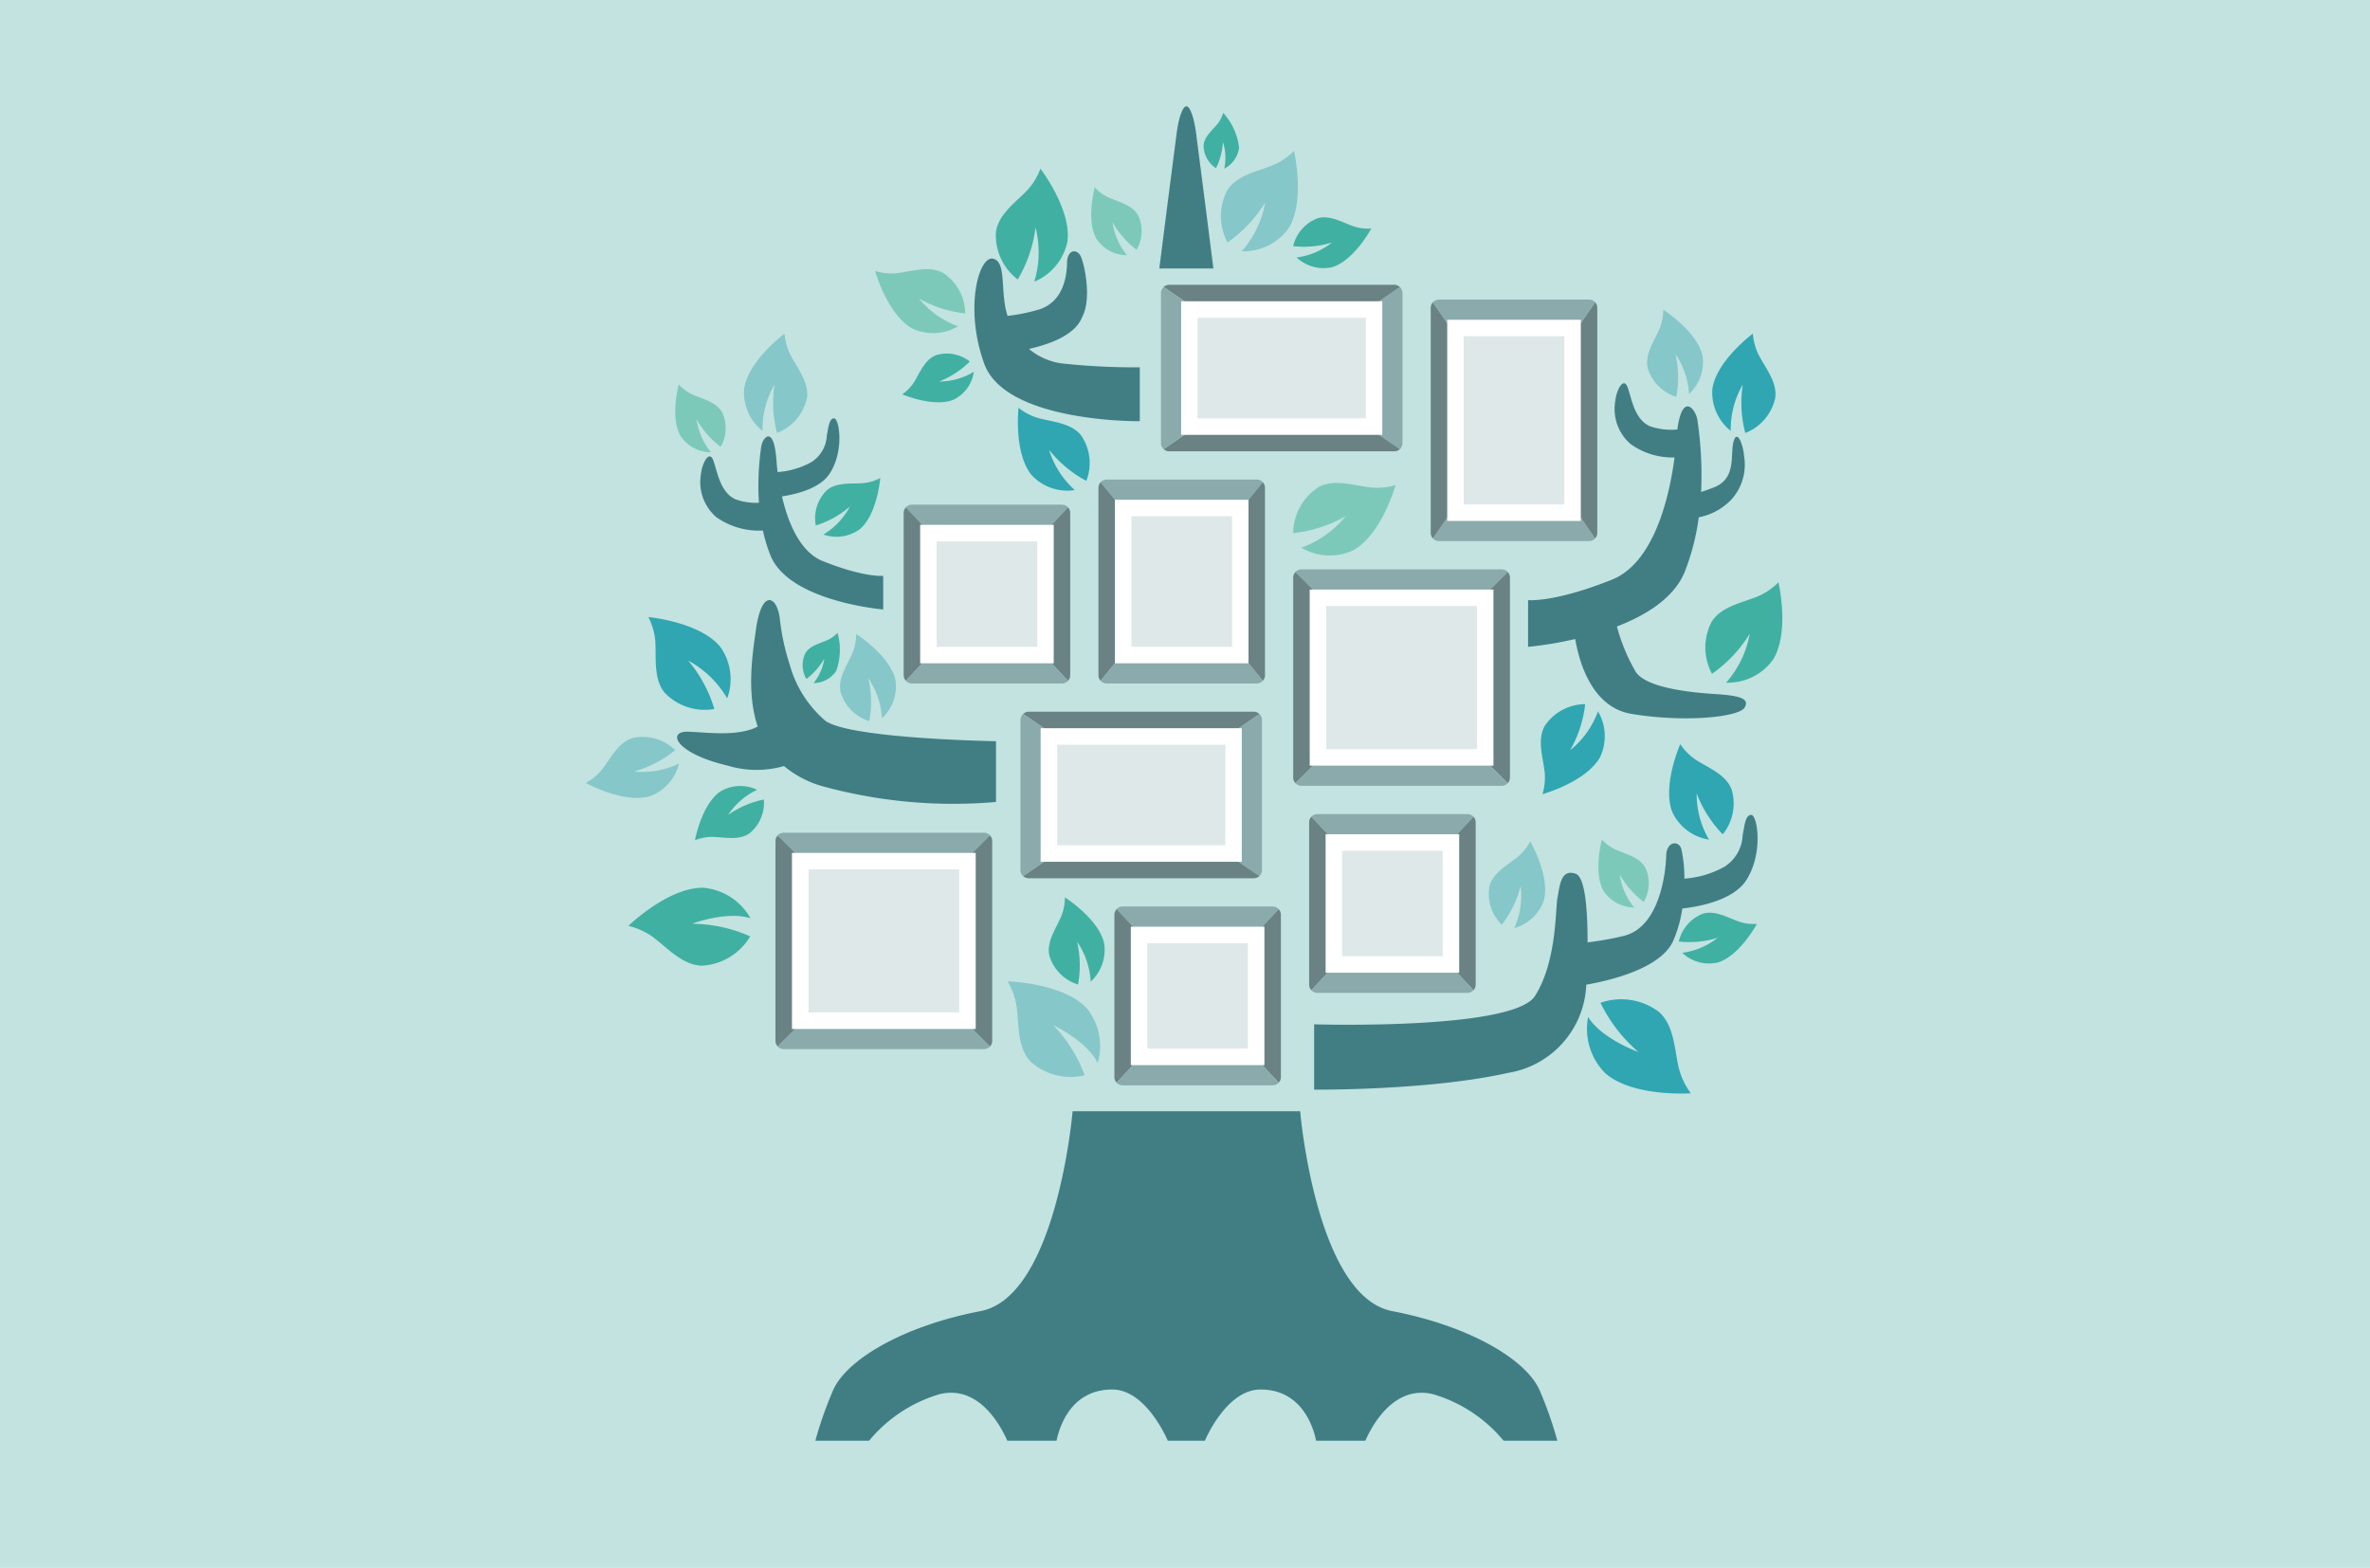 <svg xmlns="http://www.w3.org/2000/svg" width="178" height="117.754" viewBox="0 0 178 117.754">
  <g id="_2766758_397568-PCQ7Y2-131" data-name="2766758_397568-PCQ7Y2-131" transform="translate(60.247 0.001)">
    <g id="BACKGROUND_1" transform="translate(-60.247 -0.001)">
      <rect id="Rectángulo_402230" data-name="Rectángulo 402230" width="178" height="117.754" transform="translate(0 0)" fill="#c2e3e0"/>
    </g>
    <g id="OBJECTS" transform="translate(-16.247 7.985)">
      <g id="Grupo_1101603" data-name="Grupo 1101603">
        <g id="Grupo_1101601" data-name="Grupo 1101601" transform="translate(14.243 13.403)">
          <g id="Grupo_1101584" data-name="Grupo 1101584" transform="translate(24.256 14.628)">
            <g id="Grupo_1101583" data-name="Grupo 1101583">
              <path id="Trazado_874557" data-name="Trazado 874557" d="M234.834,153.138a.618.618,0,0,0-.455-.2H223.108a.619.619,0,0,0-.455.2l6.09,7.457Z" transform="translate(-222.489 -152.937)" fill="#8aaaac"/>
              <path id="Trazado_874558" data-name="Trazado 874558" d="M222.122,153.792a.616.616,0,0,0-.164.418v14.078a.617.617,0,0,0,.164.418l6.09-7.457Z" transform="translate(-221.958 -153.591)" fill="#6a8284"/>
              <path id="Trazado_874559" data-name="Trazado 874559" d="M254.77,154.209a.62.62,0,0,0-.164-.418l-6.09,7.457,6.09,7.457a.618.618,0,0,0,.164-.418Z" transform="translate(-242.261 -153.59)" fill="#6a8284"/>
              <path id="Trazado_874560" data-name="Trazado 874560" d="M222.653,192.912a.619.619,0,0,0,.455.2h11.271a.619.619,0,0,0,.455-.2l-6.09-7.457Z" transform="translate(-222.489 -177.797)" fill="#8aaaac"/>
            </g>
            <rect id="Rectángulo_402231" data-name="Rectángulo 402231" width="10.032" height="12.282" transform="translate(1.238 1.517)" fill="#fff"/>
            <rect id="Rectángulo_402232" data-name="Rectángulo 402232" width="7.555" height="9.805" transform="translate(2.477 2.756)" fill="#dee8e8"/>
          </g>
          <g id="Grupo_1101586" data-name="Grupo 1101586" transform="translate(38.885 21.373)">
            <g id="Grupo_1101585" data-name="Grupo 1101585">
              <path id="Trazado_874561" data-name="Trazado 874561" d="M300.718,181.776a.618.618,0,0,0-.455-.2H285.224a.619.619,0,0,0-.455.2l7.974,7.928Z" transform="translate(-284.606 -181.575)" fill="#8aaaac"/>
              <path id="Trazado_874562" data-name="Trazado 874562" d="M284.239,182.43a.616.616,0,0,0-.164.418v15.02a.616.616,0,0,0,.164.418l7.974-7.928Z" transform="translate(-284.075 -182.229)" fill="#6a8284"/>
              <path id="Trazado_874563" data-name="Trazado 874563" d="M326.77,182.848a.62.62,0,0,0-.164-.418l-7.974,7.928,7.974,7.928a.619.619,0,0,0,.164-.418Z" transform="translate(-310.493 -182.229)" fill="#6a8284"/>
              <path id="Trazado_874564" data-name="Trazado 874564" d="M284.77,224.022a.621.621,0,0,0,.455.2h15.039a.619.619,0,0,0,.455-.2l-7.974-7.928Z" transform="translate(-284.606 -207.965)" fill="#8aaaac"/>
            </g>
            <rect id="Rectángulo_402233" data-name="Rectángulo 402233" width="13.8" height="13.225" transform="translate(1.238 1.517)" fill="#fff"/>
            <rect id="Rectángulo_402234" data-name="Rectángulo 402234" width="11.323" height="10.747" transform="translate(2.477 2.756)" fill="#dee8e8"/>
          </g>
          <g id="Grupo_1101588" data-name="Grupo 1101588" transform="translate(0 41.151)">
            <g id="Grupo_1101587" data-name="Grupo 1101587">
              <path id="Trazado_874565" data-name="Trazado 874565" d="M135.605,265.758a.618.618,0,0,0-.455-.2H120.111a.619.619,0,0,0-.455.2l7.974,7.928Z" transform="translate(-119.492 -265.557)" fill="#8aaaac"/>
              <path id="Trazado_874566" data-name="Trazado 874566" d="M119.125,266.412a.616.616,0,0,0-.164.418v15.02a.616.616,0,0,0,.164.418l7.974-7.929Z" transform="translate(-118.961 -266.211)" fill="#6a8284"/>
              <path id="Trazado_874567" data-name="Trazado 874567" d="M161.657,266.83a.62.62,0,0,0-.164-.418l-7.974,7.928,7.974,7.929a.619.619,0,0,0,.164-.418Z" transform="translate(-145.38 -266.211)" fill="#6a8284"/>
              <path id="Trazado_874568" data-name="Trazado 874568" d="M119.656,308a.62.62,0,0,0,.455.2H135.15a.62.62,0,0,0,.455-.2l-7.974-7.929Z" transform="translate(-119.492 -291.946)" fill="#8aaaac"/>
            </g>
            <rect id="Rectángulo_402235" data-name="Rectángulo 402235" width="13.8" height="13.225" transform="translate(1.238 1.517)" fill="#fff"/>
            <rect id="Rectángulo_402236" data-name="Rectángulo 402236" width="11.323" height="10.747" transform="translate(2.477 2.756)" fill="#dee8e8"/>
          </g>
          <g id="Grupo_1101590" data-name="Grupo 1101590" transform="translate(9.628 16.513)">
            <g id="Grupo_1101589" data-name="Grupo 1101589">
              <path id="Trazado_874569" data-name="Trazado 874569" d="M172.718,161.138a.618.618,0,0,0-.455-.2H160.992a.619.619,0,0,0-.455.2l6.09,6.515Z" transform="translate(-160.373 -160.937)" fill="#8aaaac"/>
              <path id="Trazado_874570" data-name="Trazado 874570" d="M160.006,161.792a.616.616,0,0,0-.164.418V174.4a.616.616,0,0,0,.164.418l6.09-6.515Z" transform="translate(-159.842 -161.591)" fill="#6a8284"/>
              <path id="Trazado_874571" data-name="Trazado 874571" d="M192.654,162.209a.62.62,0,0,0-.164-.418l-6.09,6.515,6.09,6.515a.619.619,0,0,0,.164-.418Z" transform="translate(-180.145 -161.59)" fill="#6a8284"/>
              <path id="Trazado_874572" data-name="Trazado 874572" d="M160.537,195.97a.62.62,0,0,0,.455.2h11.271a.62.62,0,0,0,.455-.2l-6.09-6.515Z" transform="translate(-160.373 -182.739)" fill="#8aaaac"/>
            </g>
            <rect id="Rectángulo_402237" data-name="Rectángulo 402237" width="10.032" height="10.398" transform="translate(1.238 1.517)" fill="#fff"/>
            <rect id="Rectángulo_402238" data-name="Rectángulo 402238" width="7.555" height="7.921" transform="translate(2.477 2.756)" fill="#dee8e8"/>
          </g>
          <g id="Grupo_1101592" data-name="Grupo 1101592" transform="translate(40.08 39.751)">
            <g id="Grupo_1101591" data-name="Grupo 1101591">
              <path id="Trazado_874573" data-name="Trazado 874573" d="M302.023,259.814a.618.618,0,0,0-.455-.2H290.3a.619.619,0,0,0-.455.2l6.09,6.515Z" transform="translate(-289.679 -259.613)" fill="#8aaaac"/>
              <path id="Trazado_874574" data-name="Trazado 874574" d="M289.312,260.468a.616.616,0,0,0-.164.418V273.08a.616.616,0,0,0,.164.418l6.09-6.515Z" transform="translate(-289.148 -260.267)" fill="#6a8284"/>
              <path id="Trazado_874575" data-name="Trazado 874575" d="M321.96,260.886a.619.619,0,0,0-.164-.418l-6.09,6.515,6.09,6.515a.619.619,0,0,0,.164-.418Z" transform="translate(-309.451 -260.267)" fill="#6a8284"/>
              <path id="Trazado_874576" data-name="Trazado 874576" d="M289.843,294.646a.619.619,0,0,0,.455.2h11.271a.62.62,0,0,0,.455-.2l-6.09-6.515Z" transform="translate(-289.679 -281.415)" fill="#8aaaac"/>
            </g>
            <rect id="Rectángulo_402239" data-name="Rectángulo 402239" width="10.032" height="10.398" transform="translate(1.238 1.517)" fill="#fff"/>
            <rect id="Rectángulo_402240" data-name="Rectángulo 402240" width="7.555" height="7.921" transform="translate(2.477 2.756)" fill="#dee8e8"/>
          </g>
          <g id="Grupo_1101594" data-name="Grupo 1101594" transform="translate(25.451 46.693)">
            <g id="Grupo_1101593" data-name="Grupo 1101593">
              <path id="Trazado_874577" data-name="Trazado 874577" d="M239.907,289.291a.618.618,0,0,0-.455-.2H228.181a.619.619,0,0,0-.455.2l6.09,6.515Z" transform="translate(-227.563 -289.09)" fill="#8aaaac"/>
              <path id="Trazado_874578" data-name="Trazado 874578" d="M227.2,289.945a.616.616,0,0,0-.164.418v12.194a.616.616,0,0,0,.164.418l6.09-6.515Z" transform="translate(-227.032 -289.744)" fill="#6a8284"/>
              <path id="Trazado_874579" data-name="Trazado 874579" d="M259.843,290.364a.619.619,0,0,0-.164-.418l-6.09,6.515,6.09,6.515a.619.619,0,0,0,.164-.418Z" transform="translate(-247.334 -289.744)" fill="#6a8284"/>
              <path id="Trazado_874580" data-name="Trazado 874580" d="M227.727,324.123a.62.62,0,0,0,.455.2h11.271a.62.62,0,0,0,.455-.2l-6.09-6.515Z" transform="translate(-227.563 -310.892)" fill="#8aaaac"/>
            </g>
            <rect id="Rectángulo_402241" data-name="Rectángulo 402241" width="10.032" height="10.398" transform="translate(1.238 1.517)" fill="#fff"/>
            <rect id="Rectángulo_402242" data-name="Rectángulo 402242" width="7.555" height="7.921" transform="translate(2.477 2.756)" fill="#dee8e8"/>
          </g>
          <g id="Grupo_1101596" data-name="Grupo 1101596" transform="translate(18.397 32.065)">
            <g id="Grupo_1101595" data-name="Grupo 1101595">
              <path id="Trazado_874581" data-name="Trazado 874581" d="M244.467,239.851a.618.618,0,0,0,.2-.455V228.125a.619.619,0,0,0-.2-.455l-8.87,6.09Z" transform="translate(-226.525 -227.506)" fill="#8aaaac"/>
              <path id="Trazado_874582" data-name="Trazado 874582" d="M215.672,227.139a.616.616,0,0,0-.418-.164h-16.9a.617.617,0,0,0-.418.164l8.87,6.09Z" transform="translate(-197.731 -226.975)" fill="#6a8284"/>
              <path id="Trazado_874583" data-name="Trazado 874583" d="M215.253,259.787a.62.62,0,0,0,.418-.164l-8.87-6.09-8.87,6.09a.62.62,0,0,0,.418.164Z" transform="translate(-197.73 -247.278)" fill="#6a8284"/>
              <path id="Trazado_874584" data-name="Trazado 874584" d="M197.278,227.67a.62.62,0,0,0-.2.455V239.4a.62.62,0,0,0,.2.455l8.87-6.09Z" transform="translate(-197.077 -227.506)" fill="#8aaaac"/>
            </g>
            <rect id="Rectángulo_402243" data-name="Rectángulo 402243" width="15.108" height="10.032" transform="translate(1.517 1.238)" fill="#fff"/>
            <rect id="Rectángulo_402244" data-name="Rectángulo 402244" width="12.631" height="7.555" transform="translate(2.756 2.477)" fill="#dee8e8"/>
          </g>
          <g id="Grupo_1101598" data-name="Grupo 1101598" transform="translate(49.212 1.11)">
            <g id="Grupo_1101597" data-name="Grupo 1101597">
              <path id="Trazado_874585" data-name="Trazado 874585" d="M328.621,142.926a.618.618,0,0,0,.455.2h11.271a.618.618,0,0,0,.455-.2l-6.09-8.87Z" transform="translate(-328.457 -124.985)" fill="#8aaaac"/>
              <path id="Trazado_874586" data-name="Trazado 874586" d="M360.573,114.132a.615.615,0,0,0,.164-.418V96.81a.615.615,0,0,0-.164-.418l-6.09,8.87Z" transform="translate(-348.228 -96.191)" fill="#6a8284"/>
              <path id="Trazado_874587" data-name="Trazado 874587" d="M327.924,113.714a.62.62,0,0,0,.164.418l6.09-8.87-6.09-8.87a.62.62,0,0,0-.164.418Z" transform="translate(-327.924 -96.19)" fill="#6a8284"/>
              <path id="Trazado_874588" data-name="Trazado 874588" d="M340.8,95.738a.62.62,0,0,0-.455-.2H329.076a.62.62,0,0,0-.455.2l6.09,8.87Z" transform="translate(-328.457 -95.537)" fill="#8aaaac"/>
            </g>
            <rect id="Rectángulo_402245" data-name="Rectángulo 402245" width="10.033" height="15.109" transform="translate(1.239 1.517)" fill="#fff"/>
            <rect id="Rectángulo_402246" data-name="Rectángulo 402246" width="7.556" height="12.631" transform="translate(2.477 2.756)" fill="#dee8e8"/>
          </g>
          <g id="Grupo_1101600" data-name="Grupo 1101600" transform="translate(28.95)">
            <g id="Grupo_1101599" data-name="Grupo 1101599">
              <path id="Trazado_874589" data-name="Trazado 874589" d="M289.275,103.7a.618.618,0,0,0,.2-.455V91.971a.619.619,0,0,0-.2-.455l-8.87,6.09Z" transform="translate(-271.334 -91.353)" fill="#8aaaac"/>
              <path id="Trazado_874590" data-name="Trazado 874590" d="M260.482,90.986a.616.616,0,0,0-.418-.164h-16.9a.616.616,0,0,0-.418.164l8.87,6.09Z" transform="translate(-242.54 -90.822)" fill="#6a8284"/>
              <path id="Trazado_874591" data-name="Trazado 874591" d="M260.063,123.633a.619.619,0,0,0,.418-.164l-8.87-6.09-8.87,6.09a.62.62,0,0,0,.418.164Z" transform="translate(-242.54 -111.124)" fill="#6a8284"/>
              <path id="Trazado_874592" data-name="Trazado 874592" d="M242.087,91.517a.62.62,0,0,0-.2.455v11.271a.62.62,0,0,0,.2.455l8.87-6.09Z" transform="translate(-241.886 -91.353)" fill="#8aaaac"/>
            </g>
            <rect id="Rectángulo_402247" data-name="Rectángulo 402247" width="15.108" height="10.032" transform="translate(1.517 1.238)" fill="#fff"/>
            <rect id="Rectángulo_402248" data-name="Rectángulo 402248" width="12.631" height="7.555" transform="translate(2.756 2.477)" fill="#dee8e8"/>
          </g>
        </g>
        <g id="Grupo_1101602" data-name="Grupo 1101602" transform="translate(6.853)">
          <path id="Trazado_874593" data-name="Trazado 874593" d="M175.008,369.393c-5.741-1.1-6.918-15.014-6.918-15.014H151s-1.177,13.914-6.918,15.014S134.021,373,133,375.359a29.11,29.11,0,0,0-1.322,3.766h4.038A10.813,10.813,0,0,1,141,375.633c2.982-.741,4.637,2.443,5.094,3.491h3.7c.2-.98,1.05-3.845,4.178-3.845,2.581,0,4.175,3.845,4.175,3.845h2.788s1.594-3.845,4.175-3.845c3.128,0,3.979,2.865,4.178,3.845h3.7c.457-1.048,2.112-4.232,5.094-3.491a10.811,10.811,0,0,1,5.286,3.491h4.038a29.145,29.145,0,0,0-1.322-3.766C185.067,373,180.749,370.492,175.008,369.393Z" transform="translate(-121.294 -278.906)" fill="#407e84"/>
          <path id="Trazado_874594" data-name="Trazado 874594" d="M98.4,205.326a37.133,37.133,0,0,0,13.137,1.21v-4.563s-10.929-.177-12.813-1.531a8.537,8.537,0,0,1-2.686-4.236,17.252,17.252,0,0,1-.729-3.335c-.169-1.791-1.364-2.448-1.808.747-.251,1.806-.715,4.715.138,7.253-1.48.8-4,.416-5.248.389-1.59-.035-.942,1.625,3,2.548a7.425,7.425,0,0,0,4.219.03A7.885,7.885,0,0,0,98.4,205.326Z" transform="translate(-87.584 -154.291)" fill="#407e84"/>
          <path id="Trazado_874595" data-name="Trazado 874595" d="M244.113,35.756c-.107-.748-.373-1.846-.707-1.846s-.6,1.1-.707,1.846c-.147,1.03-1.325,10.333-1.325,10.333h4.062S244.26,36.787,244.113,35.756Z" transform="translate(-205.156 -33.91)" fill="#407e84"/>
          <path id="Trazado_874596" data-name="Trazado 874596" d="M194.831,92.909V88.863a51.166,51.166,0,0,1-5.634-.27,4.818,4.818,0,0,1-2.691-1.113c1.556-.348,3.478-1.042,3.991-2.387.746-1.367.174-3.953-.083-4.528-.3-.667-1.032-.531-1.046.427-.011.71-.127,3-2.242,3.567A13.928,13.928,0,0,1,184.9,85a5.686,5.686,0,0,1-.183-.736c-.281-1.624,0-3.3-.873-3.553-1.084-.318-2.225,3.679-.693,7.886C184.774,93.038,194.831,92.909,194.831,92.909Z" transform="translate(-160.079 -69.261)" fill="#407e84"/>
          <path id="Trazado_874597" data-name="Trazado 874597" d="M96.259,140.845a5.576,5.576,0,0,0,3.494,1,11.726,11.726,0,0,0,.558,1.849c1.392,3.492,8.475,4.079,8.475,4.079v-2.525s-1.4.148-4.534-1.106c-1.758-.7-2.636-2.988-3.07-4.86,1.091-.166,2.88-.6,3.6-1.739,1.1-1.722.7-4.12.314-4.123s-.436.771-.544,1.287a2.483,2.483,0,0,1-1.183,2.012,6.147,6.147,0,0,1-2.513.735c-.065-.522-.083-.854-.083-.854-.212-2.864-1.081-1.644-1.144-1.068a19.948,19.948,0,0,0-.175,4.225,4.469,4.469,0,0,1-1.779-.265c-1.125-.532-1.327-1.986-1.638-2.882s-.864.211-.933.975A3.47,3.47,0,0,0,96.259,140.845Z" transform="translate(-93.306 -109.985)" fill="#407e84"/>
          <path id="Trazado_874598" data-name="Trazado 874598" d="M323.561,259.872c-.466,0-.518.915-.646,1.527a2.948,2.948,0,0,1-1.4,2.388,7.294,7.294,0,0,1-2.977.873,10.013,10.013,0,0,0-.228-2.227c-.2-.662-1.119-.589-1.138.53-.015.83-.353,5.338-3.218,6.005a22.92,22.92,0,0,1-2.685.479c0-2.139-.137-4.87-.887-5.149-1.158-.432-1.217,1.026-1.377,1.82s-.037,4.76-1.685,7.351-16.589,2.133-16.589,2.133v4.906s8.621.078,14.546-1.256a6.99,6.99,0,0,0,5.893-6.628c1.8-.316,5.61-1.218,6.532-3.3a9.657,9.657,0,0,0,.682-2.421c1.143-.125,3.817-.58,4.808-2.134C324.493,262.723,324.018,259.876,323.561,259.872Z" transform="translate(-242.885 -206.656)" fill="#407e84"/>
          <path id="Trazado_874599" data-name="Trazado 874599" d="M366.772,147.064c4.043.666,8.056.235,8.483-.472s-.455-.908-2.225-1.02c-1.713-.109-5.081-.432-5.934-1.639a14.02,14.02,0,0,1-1.43-3.434c2.216-.855,4.321-2.162,5.109-4.142a17.386,17.386,0,0,0,1.039-4.061,4.546,4.546,0,0,0,2.435-1.316,3.9,3.9,0,0,0,.971-3.268c-.059-.854-.53-2.09-.795-1.089s.235,2.738-1.443,3.415c-.393.158-.719.272-.991.355a28.055,28.055,0,0,0-.275-5.376c-.082-.741-1.121-2.244-1.509.688a5.041,5.041,0,0,1-2.087-.256c-1.125-.532-1.327-1.986-1.638-2.882s-.863.211-.933.975A3.469,3.469,0,0,0,366.7,126.8a5.363,5.363,0,0,0,3.295,1c-.322,2.5-1.388,7.856-4.7,9.181-4.357,1.743-6.3,1.537-6.3,1.537v3.509a27.788,27.788,0,0,0,3.54-.587C362.833,143.175,363.782,146.571,366.772,147.064Z" transform="translate(-295.081 -101.432)" fill="#407e84"/>
        </g>
        <path id="Trazado_874600" data-name="Trazado 874600" d="M408.64,240.712c-.427-1.115-1.741-1.609-2.671-2.208a4.264,4.264,0,0,1-1.181-1.182s-1.372,3.088-.6,5.095a3.674,3.674,0,0,0,2.759,2.074,6.686,6.686,0,0,1-.927-3.472,8.946,8.946,0,0,0,1.958,3.073A3.67,3.67,0,0,0,408.64,240.712Z" transform="translate(-322.591 -189.417)" fill="#2fa6b1"/>
        <path id="Trazado_874601" data-name="Trazado 874601" d="M363.346,226.191c-.59,1.038-.138,2.366-.011,3.465a4.261,4.261,0,0,1-.164,1.663s3.257-.9,4.32-2.768a3.673,3.673,0,0,0-.15-3.448,6.686,6.686,0,0,1-2.094,2.921,8.942,8.942,0,0,0,1.131-3.464A3.671,3.671,0,0,0,363.346,226.191Z" transform="translate(-291.323 -179.66)" fill="#2fa6b1"/>
        <path id="Trazado_874602" data-name="Trazado 874602" d="M408.855,291.144c.917-.279,1.879.31,2.717.6a3.422,3.422,0,0,0,1.332.166s-1.281,2.393-2.933,2.9a2.951,2.951,0,0,1-2.676-.727,5.373,5.373,0,0,0,2.659-1.125,7.181,7.181,0,0,1-2.915.275A2.949,2.949,0,0,1,408.855,291.144Z" transform="translate(-324.953 -230.508)" fill="#40b0a2"/>
        <path id="Trazado_874603" data-name="Trazado 874603" d="M383.236,319.661c1.159,1,1.182,2.8,1.5,4.185a5.466,5.466,0,0,0,.911,1.94s-4.324.309-6.411-1.494a4.715,4.715,0,0,1-1.3-4.234c1.04,1.661,3.786,2.633,3.786,2.633a11.476,11.476,0,0,1-2.855-3.7A4.71,4.71,0,0,1,383.236,319.661Z" transform="translate(-302.66 -251.662)" fill="#2fa6b1"/>
        <path id="Trazado_874604" data-name="Trazado 874604" d="M194.708,318.984c-1-1.052-.86-2.758-1.034-4.094a5.186,5.186,0,0,0-.683-1.918s4.117.1,5.924,2a4.477,4.477,0,0,1,.839,4.122c-.83-1.666-3.337-2.837-3.337-2.837a10.9,10.9,0,0,1,2.359,3.763A4.473,4.473,0,0,1,194.708,318.984Z" transform="translate(-161.314 -247.251)" fill="#86c7c9"/>
        <path id="Trazado_874605" data-name="Trazado 874605" d="M97.37,254.222c-.787.548-1.883.283-2.771.262a3.426,3.426,0,0,0-1.318.253s.482-2.671,1.9-3.659a2.951,2.951,0,0,1,2.77-.133,5.374,5.374,0,0,0-2.183,1.89,7.183,7.183,0,0,1,2.688-1.159A2.95,2.95,0,0,1,97.37,254.222Z" transform="translate(-85.086 -199.615)" fill="#40b0a2"/>
        <path id="Trazado_874606" data-name="Trazado 874606" d="M132.534,153.371c.728-.624,1.845-.471,2.731-.539a3.423,3.423,0,0,0,1.286-.383s-.212,2.706-1.522,3.831a2.951,2.951,0,0,1-2.742.41,5.374,5.374,0,0,0,1.983-2.1,7.184,7.184,0,0,1-2.559,1.422A2.949,2.949,0,0,1,132.534,153.371Z" transform="translate(-114.44 -124.532)" fill="#40b0a2"/>
        <path id="Trazado_874607" data-name="Trazado 874607" d="M255.479,38.47c.037-.667.652-1.155,1.045-1.633a2.386,2.386,0,0,0,.427-.832,4.656,4.656,0,0,1,1.193,2.611,2.055,2.055,0,0,1-1.115,1.577,3.742,3.742,0,0,0-.1-2.008,5,5,0,0,1-.517,1.972A2.054,2.054,0,0,1,255.479,38.47Z" transform="translate(-209.084 -35.512)" fill="#40b0a2"/>
        <path id="Trazado_874608" data-name="Trazado 874608" d="M127.785,203.335c.331-.58,1.1-.741,1.665-.994a2.386,2.386,0,0,0,.754-.553,4.656,4.656,0,0,1-.1,2.869,2.055,2.055,0,0,1-1.7.912,3.745,3.745,0,0,0,.808-1.841,5,5,0,0,1-1.344,1.533A2.054,2.054,0,0,1,127.785,203.335Z" transform="translate(-111.303 -162.252)" fill="#40b0a2"/>
        <path id="Trazado_874609" data-name="Trazado 874609" d="M285.889,69.4c.917-.279,1.879.31,2.717.6a3.422,3.422,0,0,0,1.332.166s-1.281,2.393-2.933,2.9a2.951,2.951,0,0,1-2.676-.727,5.374,5.374,0,0,0,2.659-1.125,7.182,7.182,0,0,1-2.915.275A2.949,2.949,0,0,1,285.889,69.4Z" transform="translate(-230.946 -60.988)" fill="#40b0a2"/>
        <path id="Trazado_874610" data-name="Trazado 874610" d="M422.363,111.253c.179-1.18-.721-2.258-1.233-3.238a4.263,4.263,0,0,1-.444-1.61s-2.717,2.009-3.039,4.134a3.673,3.673,0,0,0,1.377,3.165,6.686,6.686,0,0,1,.907-3.478,8.943,8.943,0,0,0,.187,3.639A3.669,3.669,0,0,0,422.363,111.253Z" transform="translate(-333.037 -89.331)" fill="#2fa6b1"/>
        <path id="Trazado_874611" data-name="Trazado 874611" d="M201.014,132.138c-.744-.933-2.146-1.006-3.214-1.3a4.26,4.26,0,0,1-1.483-.769s-.372,3.358.968,5.038a3.673,3.673,0,0,0,3.258,1.14,6.686,6.686,0,0,1-1.935-3.028,8.945,8.945,0,0,0,2.8,2.336A3.671,3.671,0,0,0,201.014,132.138Z" transform="translate(-163.82 -107.427)" fill="#2fa6b1"/>
        <path id="Trazado_874612" data-name="Trazado 874612" d="M113.58,111.253c.179-1.18-.721-2.258-1.233-3.238a4.263,4.263,0,0,1-.444-1.61s-2.717,2.009-3.039,4.134a3.673,3.673,0,0,0,1.377,3.165,6.686,6.686,0,0,1,.907-3.478,8.942,8.942,0,0,0,.187,3.639A3.67,3.67,0,0,0,113.58,111.253Z" transform="translate(-96.975 -89.331)" fill="#86c7c9"/>
        <path id="Trazado_874613" data-name="Trazado 874613" d="M155.856,86.147c-1.039-.587-2.366-.13-3.465,0a4.266,4.266,0,0,1-1.663-.159s.91,3.254,2.781,4.312a3.673,3.673,0,0,0,3.448-.16,6.688,6.688,0,0,1-2.927-2.086,8.94,8.94,0,0,0,3.467,1.121A3.669,3.669,0,0,0,155.856,86.147Z" transform="translate(-129.004 -73.621)" fill="#7cc9ba"/>
        <path id="Trazado_874614" data-name="Trazado 874614" d="M415.934,188.675c.712-1.153,2.283-1.425,3.447-1.9a4.836,4.836,0,0,0,1.568-1.068s.875,3.735-.407,5.811a4.171,4.171,0,0,1-3.517,1.727,7.6,7.6,0,0,0,1.77-3.676,10.154,10.154,0,0,1-2.835,3.013A4.167,4.167,0,0,1,415.934,188.675Z" transform="translate(-331.379 -149.961)" fill="#40b0a2"/>
        <path id="Trazado_874615" data-name="Trazado 874615" d="M285.942,154.349c1.181-.665,2.687-.144,3.934.005a4.838,4.838,0,0,0,1.888-.177s-1.039,3.693-3.165,4.89a4.171,4.171,0,0,1-3.914-.187,7.6,7.6,0,0,0,3.326-2.363,10.155,10.155,0,0,1-3.938,1.268A4.168,4.168,0,0,1,285.942,154.349Z" transform="translate(-230.946 -125.732)" fill="#7cc9ba"/>
        <path id="Trazado_874616" data-name="Trazado 874616" d="M189.184,58.56c.172-1.344,1.49-2.241,2.355-3.151a4.835,4.835,0,0,0,.986-1.62s2.34,3.039,2.03,5.46a4.171,4.171,0,0,1-2.489,3.026,7.6,7.6,0,0,0,.093-4.079,10.149,10.149,0,0,1-1.337,3.915A4.168,4.168,0,0,1,189.184,58.56Z" transform="translate(-158.384 -49.107)" fill="#40b0a2"/>
        <path id="Trazado_874617" data-name="Trazado 874617" d="M261.447,51.107c.712-1.153,2.283-1.425,3.447-1.9a4.836,4.836,0,0,0,1.568-1.068s.875,3.735-.407,5.811a4.171,4.171,0,0,1-3.517,1.727A7.6,7.6,0,0,0,264.307,52a10.15,10.15,0,0,1-2.835,3.012A4.168,4.168,0,0,1,261.447,51.107Z" transform="translate(-213.276 -44.791)" fill="#86c7c9"/>
        <path id="Trazado_874618" data-name="Trazado 874618" d="M79.665,202.491c-.869-1.039-.633-2.616-.714-3.869a4.831,4.831,0,0,0-.52-1.824s3.82.346,5.387,2.218a4.17,4.17,0,0,1,.531,3.882,7.6,7.6,0,0,0-2.931-2.838,10.155,10.155,0,0,1,1.966,3.64A4.168,4.168,0,0,1,79.665,202.491Z" transform="translate(-73.733 -158.437)" fill="#2fa6b1"/>
        <path id="Trazado_874619" data-name="Trazado 874619" d="M349.473,268.336a3.772,3.772,0,0,1-.921,1.155c-.758.619-1.863,1.183-2.129,2.2a3.246,3.246,0,0,0,.918,2.9,7.912,7.912,0,0,0,1.417-2.894,5.913,5.913,0,0,1-.471,3.143,3.248,3.248,0,0,0,2.22-2.095C350.984,270.914,349.473,268.336,349.473,268.336Z" transform="translate(-278.551 -213.127)" fill="#86c7c9"/>
        <path id="Trazado_874620" data-name="Trazado 874620" d="M398.145,98.777a3.773,3.773,0,0,1-.287,1.449c-.389.9-1.112,1.906-.878,2.936a3.247,3.247,0,0,0,2.15,2.158,7.913,7.913,0,0,0-.072-3.222,5.914,5.914,0,0,1,1.025,3.008,3.248,3.248,0,0,0,1.009-2.88C400.671,100.373,398.145,98.777,398.145,98.777Z" transform="translate(-317.227 -83.5)" fill="#86c7c9"/>
        <path id="Trazado_874621" data-name="Trazado 874621" d="M76.832,285.81s2.607-.985,4.391-.412a4.508,4.508,0,0,0-3.561-2.292c-2.637-.029-5.606,2.864-5.606,2.864a5.238,5.238,0,0,1,1.863.855c1.086.815,2.214,2.116,3.679,2.133a4.505,4.505,0,0,0,3.606-2.2A10.972,10.972,0,0,0,76.832,285.81Z" transform="translate(-68.859 -224.418)" fill="#40b0a2"/>
        <path id="Trazado_874622" data-name="Trazado 874622" d="M140.765,202.2a3.773,3.773,0,0,1-.287,1.449c-.389.9-1.112,1.906-.878,2.936a3.248,3.248,0,0,0,2.15,2.158,7.914,7.914,0,0,0-.072-3.222,5.914,5.914,0,0,1,1.025,3.008,3.249,3.249,0,0,0,1.009-2.88C143.292,203.8,140.765,202.2,140.765,202.2Z" transform="translate(-120.462 -162.57)" fill="#86c7c9"/>
        <path id="Trazado_874623" data-name="Trazado 874623" d="M207.332,286.185a3.773,3.773,0,0,1-.287,1.449c-.389.9-1.112,1.906-.878,2.936a3.247,3.247,0,0,0,2.15,2.158,7.914,7.914,0,0,0-.072-3.222,5.914,5.914,0,0,1,1.025,3.008,3.248,3.248,0,0,0,1.009-2.88C209.859,287.78,207.332,286.185,207.332,286.185Z" transform="translate(-171.352 -226.773)" fill="#40b0a2"/>
        <path id="Trazado_874624" data-name="Trazado 874624" d="M384.912,269.842c-.444-.781-1.478-1-2.238-1.341a3.211,3.211,0,0,1-1.013-.746s-.671,2.454.128,3.861a2.766,2.766,0,0,0,2.289,1.231,5.036,5.036,0,0,1-1.083-2.48,6.739,6.739,0,0,0,1.805,2.066A2.765,2.765,0,0,0,384.912,269.842Z" transform="translate(-305.349 -212.683)" fill="#7cc9ba"/>
        <path id="Trazado_874625" data-name="Trazado 874625" d="M90.525,124.7c-.444-.781-1.478-1-2.238-1.341a3.21,3.21,0,0,1-1.013-.746s-.671,2.454.128,3.861a2.766,2.766,0,0,0,2.289,1.231,5.036,5.036,0,0,1-1.083-2.48,6.739,6.739,0,0,0,1.805,2.066A2.765,2.765,0,0,0,90.525,124.7Z" transform="translate(-80.292 -101.72)" fill="#7cc9ba"/>
        <path id="Trazado_874626" data-name="Trazado 874626" d="M161.9,112.819c-.835.331-1.2,1.325-1.639,2.03a3.211,3.211,0,0,1-.88.9s2.336,1.006,3.841.41a2.765,2.765,0,0,0,1.537-2.1,5.037,5.037,0,0,1-2.606.728,6.739,6.739,0,0,0,2.3-1.5A2.765,2.765,0,0,0,161.9,112.819Z" transform="translate(-135.618 -94.12)" fill="#40b0a2"/>
        <path id="Trazado_874627" data-name="Trazado 874627" d="M62.031,234.986c-1.1.313-1.676,1.523-2.324,2.358a4.078,4.078,0,0,1-1.223,1.025s2.824,1.563,4.8,1a3.508,3.508,0,0,0,2.2-2.453,6.391,6.391,0,0,1-3.381.593,8.551,8.551,0,0,0,3.088-1.607A3.507,3.507,0,0,0,62.031,234.986Z" transform="translate(-58.484 -187.551)" fill="#86c7c9"/>
        <path id="Trazado_874628" data-name="Trazado 874628" d="M223.182,61.855c-.444-.781-1.478-1-2.238-1.341a3.21,3.21,0,0,1-1.013-.746s-.671,2.454.128,3.861a2.766,2.766,0,0,0,2.289,1.231,5.036,5.036,0,0,1-1.083-2.48,6.739,6.739,0,0,0,1.805,2.066A2.765,2.765,0,0,0,223.182,61.855Z" transform="translate(-181.708 -53.678)" fill="#7cc9ba"/>
      </g>
    </g>
  </g>
</svg>
